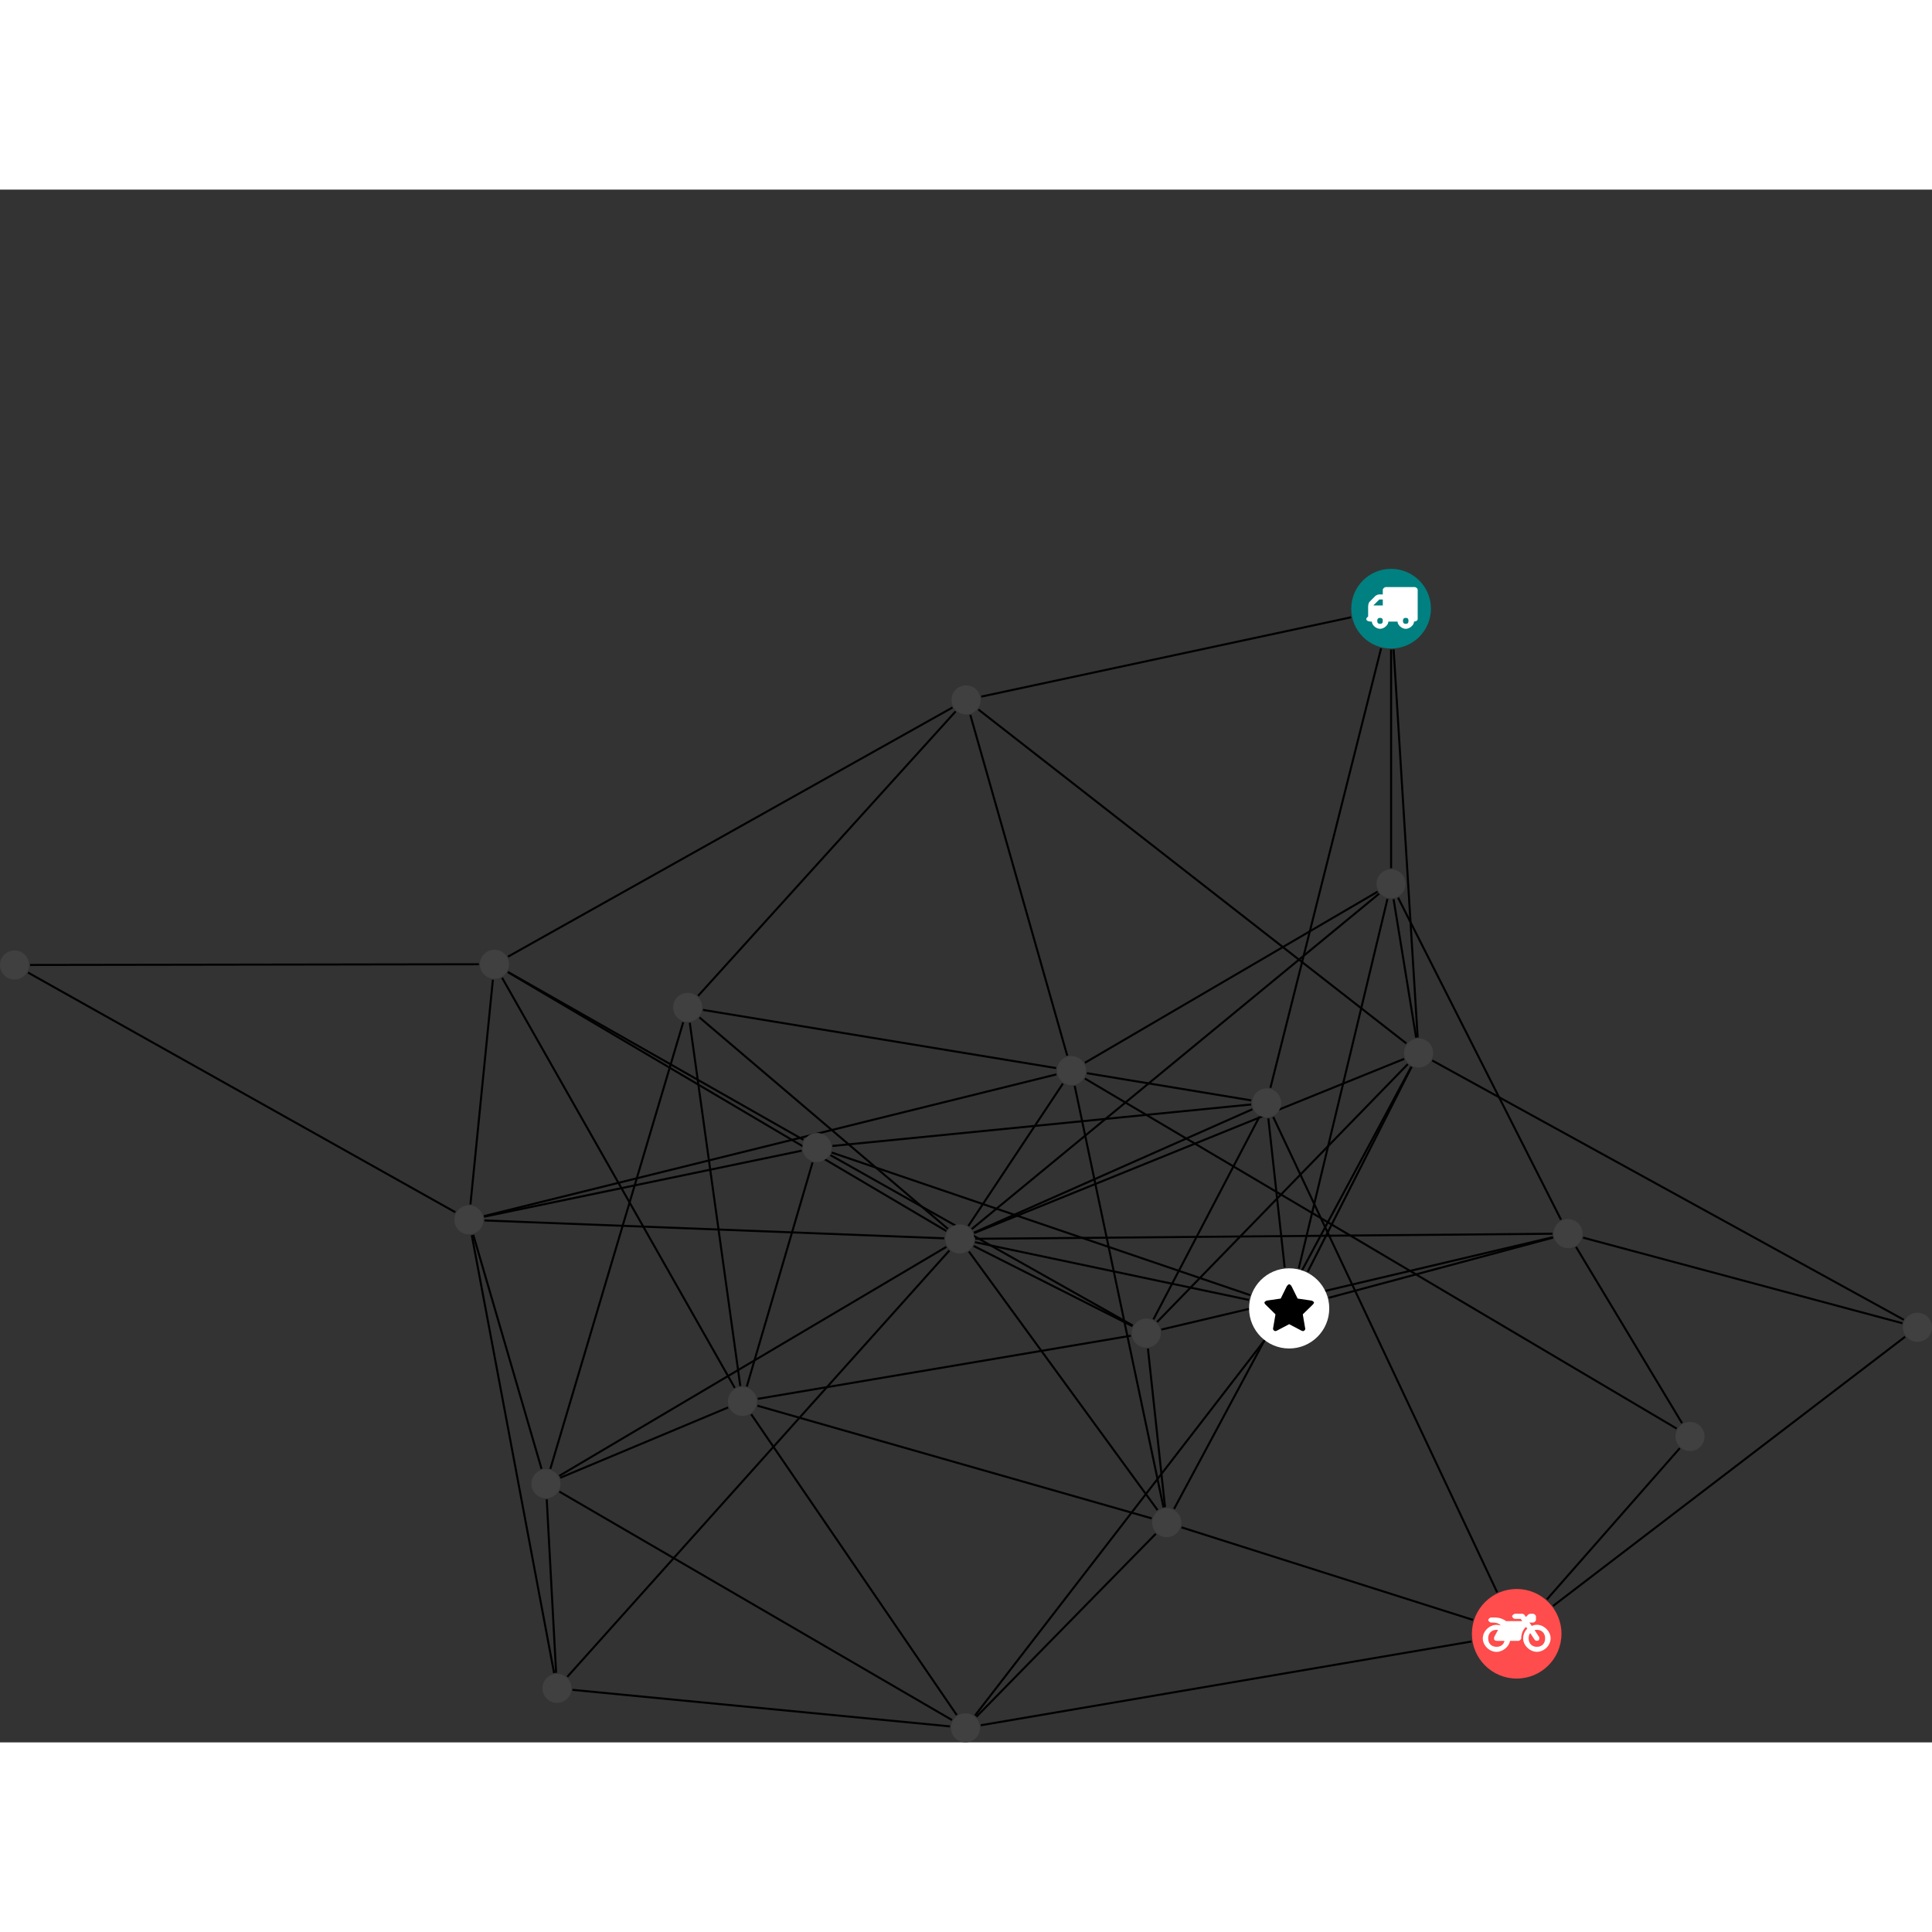 <?xml version="1.0" encoding="UTF-8"?>
<svg xmlns="http://www.w3.org/2000/svg" xmlns:xlink="http://www.w3.org/1999/xlink" width="374.712pt" height="374.712pt" viewBox="0.000 -73.550 374.712 301.162" version="1.1">
<rect x="0.000" y="-73.550" width="374.712" height="301.162" fill="#333333" stroke="none"/>
<defs>
<g>
<symbol overflow="visible" id="glyph0-0">
<path style="stroke:none;" d="M 1.422 -0.75 L 1.422 -7.922 L 3.562 -7.922 L 3.562 -0.891 L 1.422 -0.891 Z M 0.625 0 L 4.531 0 L 4.531 -8.812 L 0.438 -8.812 L 0.438 0 Z M 0.625 0 "/>
</symbol>
<symbol overflow="visible" id="glyph0-1">
<path style="stroke:none;" d="M 3.375 -0.844 C 3.375 -0.453 3.234 -0.266 2.844 -0.266 C 2.469 -0.266 2.297 -0.453 2.297 -0.844 C 2.297 -1.219 2.469 -1.422 2.844 -1.422 C 3.234 -1.422 3.375 -1.219 3.375 -0.844 Z M 1.594 -3.688 L 1.594 -3.859 C 1.594 -3.875 1.578 -3.875 1.594 -3.891 L 2.688 -4.969 C 2.703 -5 2.656 -4.984 2.688 -4.984 L 3.375 -4.984 L 3.375 -3.828 L 1.594 -3.828 Z M 8.359 -0.844 C 8.359 -0.453 8.219 -0.266 7.828 -0.266 C 7.453 -0.266 7.281 -0.453 7.281 -0.844 C 7.281 -1.219 7.453 -1.422 7.828 -1.422 C 8.219 -1.422 8.359 -1.219 8.359 -0.844 Z M 10.141 -6.891 C 10.141 -7.094 9.812 -7.391 9.609 -7.391 L 3.922 -7.391 C 3.719 -7.391 3.375 -7.094 3.375 -6.891 L 3.375 -5.969 L 2.672 -5.969 C 2.469 -5.969 2.078 -5.812 1.938 -5.672 L 0.844 -4.578 C 0.531 -4.266 0.531 -3.734 0.531 -3.328 L 0.531 -1.688 C 0.516 -1.688 0.172 -1.391 0.172 -1.203 C 0.172 -0.781 0.781 -0.703 1.062 -0.703 L 1.25 -0.703 C 1.25 -0.047 2.062 0.703 2.844 0.703 C 3.641 0.703 4.453 -0.047 4.453 -0.703 L 6.234 -0.703 C 6.234 -0.047 7.047 0.703 7.828 0.703 C 8.625 0.703 9.438 -0.047 9.438 -0.703 C 9.547 -0.703 10.141 -0.781 10.141 -1.203 Z M 10.141 -6.891 "/>
</symbol>
<symbol overflow="visible" id="glyph0-2">
<path style="stroke:none;" d="M 12.969 -2.906 C 12.844 -3.984 11.859 -5.016 10.781 -5.219 C 10.234 -5.328 9.703 -5.219 9.328 -5.031 L 8.875 -5.688 L 9.609 -5.688 C 9.812 -5.688 10.141 -5.984 10.141 -6.188 L 10.141 -6.891 C 10.141 -7.094 9.812 -7.391 9.609 -7.391 L 9.047 -7.391 C 8.969 -7.391 8.734 -7.312 8.656 -7.25 L 8.188 -6.766 L 7.891 -7.203 C 7.828 -7.281 7.594 -7.391 7.484 -7.391 L 6.078 -7.391 C 5.906 -7.391 5.547 -7.125 5.516 -6.953 C 5.484 -6.734 5.828 -6.406 6.047 -6.406 L 7.188 -6.406 L 7.484 -5.969 L 4.344 -5.969 C 4.141 -6.125 3.375 -6.672 2.141 -6.672 L 1.422 -6.672 C 1.219 -6.672 0.891 -6.375 0.891 -6.188 C 0.891 -5.984 1.219 -5.688 1.422 -5.688 L 1.781 -5.688 C 2.484 -5.688 2.906 -5.516 3.281 -5.188 L 3.25 -5.141 C 3.078 -5.188 2.797 -5.25 2.5 -5.25 C 1.109 -5.25 -0.172 -4 -0.172 -2.625 C -0.172 -1.25 1.109 0 2.5 0 C 3.75 0 4.953 -1.062 5.109 -2.141 L 6.766 -2.141 C 6.969 -2.141 7.281 -2.438 7.281 -2.625 C 7.281 -3.609 7.688 -4.391 8.219 -4.844 L 8.453 -4.5 C 7.969 -4.062 7.578 -3.203 7.672 -2.359 C 7.781 -1.172 8.969 -0.094 10.141 -0.016 C 11.703 0.094 13.156 -1.344 12.969 -2.906 Z M 2.5 -0.984 C 1.516 -0.984 0.875 -1.641 0.875 -2.625 C 0.875 -3.594 1.516 -4.281 2.5 -4.281 C 2.672 -4.281 2.844 -4.234 2.781 -4.25 L 2.047 -2.891 C 2 -2.781 2 -2.469 2.047 -2.359 C 2.125 -2.25 2.375 -2.141 2.5 -2.141 L 4.031 -2.141 C 3.891 -1.453 3.344 -0.984 2.5 -0.984 Z M 10.328 -0.984 C 9.344 -0.984 8.719 -1.641 8.719 -2.625 C 8.719 -3.109 8.859 -3.469 9.031 -3.641 L 9.906 -2.328 C 9.969 -2.219 10.203 -2.141 10.328 -2.141 C 10.391 -2.141 10.594 -2.188 10.641 -2.234 C 10.812 -2.344 10.844 -2.75 10.734 -2.922 L 9.875 -4.219 C 9.859 -4.219 10.094 -4.281 10.328 -4.281 C 11.297 -4.281 11.922 -3.594 11.922 -2.625 C 11.922 -1.641 11.297 -0.984 10.328 -0.984 Z M 10.328 -0.984 "/>
</symbol>
<symbol overflow="visible" id="glyph0-3">
<path style="stroke:none;" d="M 9.438 -5.078 C 9.438 -5.25 9.078 -5.453 8.938 -5.469 L 6.266 -5.859 L 5.078 -8.266 C 5.031 -8.375 4.75 -8.641 4.625 -8.641 C 4.5 -8.641 4.234 -8.375 4.172 -8.266 L 2.984 -5.859 L 0.312 -5.469 C 0.172 -5.453 -0.172 -5.25 -0.172 -5.078 C -0.172 -4.969 -0.062 -4.781 0.016 -4.719 L 1.969 -2.797 L 1.5 -0.062 C 1.5 -0.016 1.5 0.016 1.5 0.047 C 1.5 0.203 1.75 0.453 1.906 0.453 C 1.984 0.453 2.188 0.406 2.25 0.359 L 4.625 -0.891 L 7 0.359 C 7.062 0.406 7.266 0.453 7.344 0.453 C 7.5 0.453 7.75 0.203 7.75 0.047 C 7.75 0.016 7.75 -0.016 7.734 -0.062 L 7.266 -2.797 L 9.234 -4.719 C 9.297 -4.781 9.438 -4.969 9.438 -5.078 Z M 9.438 -5.078 "/>
</symbol>
</g>
<clipPath id="clip1">
  <path d="M 301 124 L 374.711 124 L 374.711 152 L 301 152 Z M 301 124 "/>
</clipPath>
<clipPath id="clip2">
  <path d="M 184 202 L 292 202 L 292 227.613 L 184 227.613 Z M 184 202 "/>
</clipPath>
<clipPath id="clip3">
  <path d="M 295 143 L 374.711 143 L 374.711 207 L 295 207 Z M 295 143 "/>
</clipPath>
<clipPath id="clip4">
  <path d="M 183 144 L 251 144 L 251 227.613 L 183 227.613 Z M 183 144 "/>
</clipPath>
<clipPath id="clip5">
  <path d="M 140 158 L 192 158 L 192 227.613 L 140 227.613 Z M 140 158 "/>
</clipPath>
<clipPath id="clip6">
  <path d="M 102 173 L 191 173 L 191 227.613 L 102 227.613 Z M 102 173 "/>
</clipPath>
<clipPath id="clip7">
  <path d="M 183 181 L 230 181 L 230 227.613 L 183 227.613 Z M 183 181 "/>
</clipPath>
<clipPath id="clip8">
  <path d="M 105 211 L 190 211 L 190 227.613 L 105 227.613 Z M 105 211 "/>
</clipPath>
<clipPath id="clip9">
  <path d="M 272 89 L 374.711 89 L 374.711 152 L 272 152 Z M 272 89 "/>
</clipPath>
<clipPath id="clip10">
  <path d="M 184 221 L 191 221 L 191 227.613 L 184 227.613 Z M 184 221 "/>
</clipPath>
<clipPath id="clip11">
  <path d="M 369 144 L 374.711 144 L 374.711 150 L 369 150 Z M 369 144 "/>
</clipPath>
</defs>
<g id="surface1">
<path style="fill:none;stroke-width:0.399;stroke-linecap:butt;stroke-linejoin:miter;stroke:rgb(0%,0%,0%);stroke-opacity:1;stroke-miterlimit:10;" d="M -0 -7.927 L -0 -50.345 " transform="matrix(1,0,0,-1,269.801,7.729)"/>
<path style="fill:none;stroke-width:0.399;stroke-linecap:butt;stroke-linejoin:miter;stroke:rgb(0%,0%,0%);stroke-opacity:1;stroke-miterlimit:10;" d="M -7.754 -1.666 L -79.485 -17.056 " transform="matrix(1,0,0,-1,269.801,7.729)"/>
<path style="fill:none;stroke-width:0.399;stroke-linecap:butt;stroke-linejoin:miter;stroke:rgb(0%,0%,0%);stroke-opacity:1;stroke-miterlimit:10;" d="M 0.492 -7.912 L 5.156 -83.166 " transform="matrix(1,0,0,-1,269.801,7.729)"/>
<path style="fill:none;stroke-width:0.399;stroke-linecap:butt;stroke-linejoin:miter;stroke:rgb(0%,0%,0%);stroke-opacity:1;stroke-miterlimit:10;" d="M -1.938 -7.689 L -23.403 -92.935 " transform="matrix(1,0,0,-1,269.801,7.729)"/>
<path style="fill:none;stroke-width:0.399;stroke-linecap:butt;stroke-linejoin:miter;stroke:rgb(0%,0%,0%);stroke-opacity:1;stroke-miterlimit:10;" d="M 32.957 -118.513 L 1.363 -56.056 " transform="matrix(1,0,0,-1,269.801,7.729)"/>
<path style="fill:none;stroke-width:0.399;stroke-linecap:butt;stroke-linejoin:miter;stroke:rgb(0%,0%,0%);stroke-opacity:1;stroke-miterlimit:10;" d="M 31.406 -121.986 L -12.063 -133.646 " transform="matrix(1,0,0,-1,269.801,7.729)"/>
<g clip-path="url(#clip1)" clip-rule="nonzero">
<path style="fill:none;stroke-width:0.399;stroke-linecap:butt;stroke-linejoin:miter;stroke:rgb(0%,0%,0%);stroke-opacity:1;stroke-miterlimit:10;" d="M 37.238 -121.986 L 99.179 -138.591 " transform="matrix(1,0,0,-1,269.801,7.729)"/>
</g>
<path style="fill:none;stroke-width:0.399;stroke-linecap:butt;stroke-linejoin:miter;stroke:rgb(0%,0%,0%);stroke-opacity:1;stroke-miterlimit:10;" d="M 31.383 -121.896 L -44.547 -139.814 " transform="matrix(1,0,0,-1,269.801,7.729)"/>
<path style="fill:none;stroke-width:0.399;stroke-linecap:butt;stroke-linejoin:miter;stroke:rgb(0%,0%,0%);stroke-opacity:1;stroke-miterlimit:10;" d="M 35.875 -123.791 L 56.429 -157.97 " transform="matrix(1,0,0,-1,269.801,7.729)"/>
<path style="fill:none;stroke-width:0.399;stroke-linecap:butt;stroke-linejoin:miter;stroke:rgb(0%,0%,0%);stroke-opacity:1;stroke-miterlimit:10;" d="M 31.304 -121.232 L -80.641 -122.212 " transform="matrix(1,0,0,-1,269.801,7.729)"/>
<path style="fill:none;stroke-width:0.399;stroke-linecap:butt;stroke-linejoin:miter;stroke:rgb(0%,0%,0%);stroke-opacity:1;stroke-miterlimit:10;" d="M -59.379 -88.072 L -2.606 -54.884 " transform="matrix(1,0,0,-1,269.801,7.729)"/>
<path style="fill:none;stroke-width:0.399;stroke-linecap:butt;stroke-linejoin:miter;stroke:rgb(0%,0%,0%);stroke-opacity:1;stroke-miterlimit:10;" d="M -64.914 -90.322 L -175.93 -117.814 " transform="matrix(1,0,0,-1,269.801,7.729)"/>
<path style="fill:none;stroke-width:0.399;stroke-linecap:butt;stroke-linejoin:miter;stroke:rgb(0%,0%,0%);stroke-opacity:1;stroke-miterlimit:10;" d="M -62.809 -86.693 L -81.61 -20.591 " transform="matrix(1,0,0,-1,269.801,7.729)"/>
<path style="fill:none;stroke-width:0.399;stroke-linecap:butt;stroke-linejoin:miter;stroke:rgb(0%,0%,0%);stroke-opacity:1;stroke-miterlimit:10;" d="M -59.387 -91.13 L 55.386 -159.021 " transform="matrix(1,0,0,-1,269.801,7.729)"/>
<path style="fill:none;stroke-width:0.399;stroke-linecap:butt;stroke-linejoin:miter;stroke:rgb(0%,0%,0%);stroke-opacity:1;stroke-miterlimit:10;" d="M -64.961 -89.103 L -133.453 -77.818 " transform="matrix(1,0,0,-1,269.801,7.729)"/>
<path style="fill:none;stroke-width:0.399;stroke-linecap:butt;stroke-linejoin:miter;stroke:rgb(0%,0%,0%);stroke-opacity:1;stroke-miterlimit:10;" d="M -61.364 -92.548 L -44.141 -174.31 " transform="matrix(1,0,0,-1,269.801,7.729)"/>
<path style="fill:none;stroke-width:0.399;stroke-linecap:butt;stroke-linejoin:miter;stroke:rgb(0%,0%,0%);stroke-opacity:1;stroke-miterlimit:10;" d="M -63.653 -92.111 L -81.989 -119.724 " transform="matrix(1,0,0,-1,269.801,7.729)"/>
<path style="fill:none;stroke-width:0.399;stroke-linecap:butt;stroke-linejoin:miter;stroke:rgb(0%,0%,0%);stroke-opacity:1;stroke-miterlimit:10;" d="M -59.008 -90.087 L -27.117 -95.369 " transform="matrix(1,0,0,-1,269.801,7.729)"/>
<g clip-path="url(#clip2)" clip-rule="nonzero">
<path style="fill:none;stroke-width:0.399;stroke-linecap:butt;stroke-linejoin:miter;stroke:rgb(0%,0%,0%);stroke-opacity:1;stroke-miterlimit:10;" d="M 15.597 -200.314 L -79.571 -216.56 " transform="matrix(1,0,0,-1,269.801,7.729)"/>
</g>
<g clip-path="url(#clip3)" clip-rule="nonzero">
<path style="fill:none;stroke-width:0.399;stroke-linecap:butt;stroke-linejoin:miter;stroke:rgb(0%,0%,0%);stroke-opacity:1;stroke-miterlimit:10;" d="M 31.418 -193.423 L 99.699 -141.205 " transform="matrix(1,0,0,-1,269.801,7.729)"/>
</g>
<path style="fill:none;stroke-width:0.399;stroke-linecap:butt;stroke-linejoin:miter;stroke:rgb(0%,0%,0%);stroke-opacity:1;stroke-miterlimit:10;" d="M 30.226 -192.146 L 55.992 -162.826 " transform="matrix(1,0,0,-1,269.801,7.729)"/>
<path style="fill:none;stroke-width:0.399;stroke-linecap:butt;stroke-linejoin:miter;stroke:rgb(0%,0%,0%);stroke-opacity:1;stroke-miterlimit:10;" d="M 15.886 -196.13 L -40.645 -178.177 " transform="matrix(1,0,0,-1,269.801,7.729)"/>
<path style="fill:none;stroke-width:0.399;stroke-linecap:butt;stroke-linejoin:miter;stroke:rgb(0%,0%,0%);stroke-opacity:1;stroke-miterlimit:10;" d="M 20.574 -190.779 L -22.852 -98.591 " transform="matrix(1,0,0,-1,269.801,7.729)"/>
<path style="fill:none;stroke-width:0.399;stroke-linecap:butt;stroke-linejoin:miter;stroke:rgb(0%,0%,0%);stroke-opacity:1;stroke-miterlimit:10;" d="M -0.703 -56.294 L -17.906 -127.959 " transform="matrix(1,0,0,-1,269.801,7.729)"/>
<path style="fill:none;stroke-width:0.399;stroke-linecap:butt;stroke-linejoin:miter;stroke:rgb(0%,0%,0%);stroke-opacity:1;stroke-miterlimit:10;" d="M 0.484 -56.341 L 4.855 -83.197 " transform="matrix(1,0,0,-1,269.801,7.729)"/>
<path style="fill:none;stroke-width:0.399;stroke-linecap:butt;stroke-linejoin:miter;stroke:rgb(0%,0%,0%);stroke-opacity:1;stroke-miterlimit:10;" d="M -2.328 -55.279 L -81.328 -120.318 " transform="matrix(1,0,0,-1,269.801,7.729)"/>
<path style="fill:none;stroke-width:0.399;stroke-linecap:butt;stroke-linejoin:miter;stroke:rgb(0%,0%,0%);stroke-opacity:1;stroke-miterlimit:10;" d="M -114.313 -105.119 L -175.906 -117.923 " transform="matrix(1,0,0,-1,269.801,7.729)"/>
<path style="fill:none;stroke-width:0.399;stroke-linecap:butt;stroke-linejoin:miter;stroke:rgb(0%,0%,0%);stroke-opacity:1;stroke-miterlimit:10;" d="M -108.5 -105.478 L -27.321 -133.142 " transform="matrix(1,0,0,-1,269.801,7.729)"/>
<path style="fill:none;stroke-width:0.399;stroke-linecap:butt;stroke-linejoin:miter;stroke:rgb(0%,0%,0%);stroke-opacity:1;stroke-miterlimit:10;" d="M -112.207 -107.4 L -124.957 -150.861 " transform="matrix(1,0,0,-1,269.801,7.729)"/>
<path style="fill:none;stroke-width:0.399;stroke-linecap:butt;stroke-linejoin:miter;stroke:rgb(0%,0%,0%);stroke-opacity:1;stroke-miterlimit:10;" d="M -113.981 -103.013 L -171.285 -70.455 " transform="matrix(1,0,0,-1,269.801,7.729)"/>
<path style="fill:none;stroke-width:0.399;stroke-linecap:butt;stroke-linejoin:miter;stroke:rgb(0%,0%,0%);stroke-opacity:1;stroke-miterlimit:10;" d="M -108.731 -105.986 L -50.114 -139.025 " transform="matrix(1,0,0,-1,269.801,7.729)"/>
<path style="fill:none;stroke-width:0.399;stroke-linecap:butt;stroke-linejoin:miter;stroke:rgb(0%,0%,0%);stroke-opacity:1;stroke-miterlimit:10;" d="M -108.356 -104.205 L -27.141 -96.158 " transform="matrix(1,0,0,-1,269.801,7.729)"/>
<path style="fill:none;stroke-width:0.399;stroke-linecap:butt;stroke-linejoin:miter;stroke:rgb(0%,0%,0%);stroke-opacity:1;stroke-miterlimit:10;" d="M -178.559 -115.537 L -174.207 -71.966 " transform="matrix(1,0,0,-1,269.801,7.729)"/>
<path style="fill:none;stroke-width:0.399;stroke-linecap:butt;stroke-linejoin:miter;stroke:rgb(0%,0%,0%);stroke-opacity:1;stroke-miterlimit:10;" d="M -178.012 -121.435 L -164.77 -166.83 " transform="matrix(1,0,0,-1,269.801,7.729)"/>
<path style="fill:none;stroke-width:0.399;stroke-linecap:butt;stroke-linejoin:miter;stroke:rgb(0%,0%,0%);stroke-opacity:1;stroke-miterlimit:10;" d="M -181.492 -117.06 L -264.356 -70.58 " transform="matrix(1,0,0,-1,269.801,7.729)"/>
<path style="fill:none;stroke-width:0.399;stroke-linecap:butt;stroke-linejoin:miter;stroke:rgb(0%,0%,0%);stroke-opacity:1;stroke-miterlimit:10;" d="M -178.301 -121.505 L -162.336 -206.439 " transform="matrix(1,0,0,-1,269.801,7.729)"/>
<path style="fill:none;stroke-width:0.399;stroke-linecap:butt;stroke-linejoin:miter;stroke:rgb(0%,0%,0%);stroke-opacity:1;stroke-miterlimit:10;" d="M -175.844 -118.654 L -86.672 -122.119 " transform="matrix(1,0,0,-1,269.801,7.729)"/>
<g clip-path="url(#clip4)" clip-rule="nonzero">
<path style="fill:none;stroke-width:0.399;stroke-linecap:butt;stroke-linejoin:miter;stroke:rgb(0%,0%,0%);stroke-opacity:1;stroke-miterlimit:10;" d="M -24.641 -142.029 L -80.699 -214.677 " transform="matrix(1,0,0,-1,269.801,7.729)"/>
</g>
<path style="fill:none;stroke-width:0.399;stroke-linecap:butt;stroke-linejoin:miter;stroke:rgb(0%,0%,0%);stroke-opacity:1;stroke-miterlimit:10;" d="M -16.16 -128.599 L 3.976 -88.869 " transform="matrix(1,0,0,-1,269.801,7.729)"/>
<path style="fill:none;stroke-width:0.399;stroke-linecap:butt;stroke-linejoin:miter;stroke:rgb(0%,0%,0%);stroke-opacity:1;stroke-miterlimit:10;" d="M -27.574 -134.068 L -80.703 -122.861 " transform="matrix(1,0,0,-1,269.801,7.729)"/>
<path style="fill:none;stroke-width:0.399;stroke-linecap:butt;stroke-linejoin:miter;stroke:rgb(0%,0%,0%);stroke-opacity:1;stroke-miterlimit:10;" d="M -20.637 -127.787 L -23.809 -98.861 " transform="matrix(1,0,0,-1,269.801,7.729)"/>
<g clip-path="url(#clip5)" clip-rule="nonzero">
<path style="fill:none;stroke-width:0.399;stroke-linecap:butt;stroke-linejoin:miter;stroke:rgb(0%,0%,0%);stroke-opacity:1;stroke-miterlimit:10;" d="M -124.102 -156.248 L -84.246 -214.576 " transform="matrix(1,0,0,-1,269.801,7.729)"/>
</g>
<path style="fill:none;stroke-width:0.399;stroke-linecap:butt;stroke-linejoin:miter;stroke:rgb(0%,0%,0%);stroke-opacity:1;stroke-miterlimit:10;" d="M -127.293 -151.13 L -172.418 -71.587 " transform="matrix(1,0,0,-1,269.801,7.729)"/>
<path style="fill:none;stroke-width:0.399;stroke-linecap:butt;stroke-linejoin:miter;stroke:rgb(0%,0%,0%);stroke-opacity:1;stroke-miterlimit:10;" d="M -122.828 -153.251 L -50.461 -141.009 " transform="matrix(1,0,0,-1,269.801,7.729)"/>
<path style="fill:none;stroke-width:0.399;stroke-linecap:butt;stroke-linejoin:miter;stroke:rgb(0%,0%,0%);stroke-opacity:1;stroke-miterlimit:10;" d="M -128.59 -154.923 L -161.141 -168.56 " transform="matrix(1,0,0,-1,269.801,7.729)"/>
<path style="fill:none;stroke-width:0.399;stroke-linecap:butt;stroke-linejoin:miter;stroke:rgb(0%,0%,0%);stroke-opacity:1;stroke-miterlimit:10;" d="M -126.219 -150.767 L -136.016 -80.318 " transform="matrix(1,0,0,-1,269.801,7.729)"/>
<path style="fill:none;stroke-width:0.399;stroke-linecap:butt;stroke-linejoin:miter;stroke:rgb(0%,0%,0%);stroke-opacity:1;stroke-miterlimit:10;" d="M -122.903 -154.583 L -46.422 -176.435 " transform="matrix(1,0,0,-1,269.801,7.729)"/>
<g clip-path="url(#clip6)" clip-rule="nonzero">
<path style="fill:none;stroke-width:0.399;stroke-linecap:butt;stroke-linejoin:miter;stroke:rgb(0%,0%,0%);stroke-opacity:1;stroke-miterlimit:10;" d="M -85.153 -215.552 L -161.313 -171.244 " transform="matrix(1,0,0,-1,269.801,7.729)"/>
</g>
<g clip-path="url(#clip7)" clip-rule="nonzero">
<path style="fill:none;stroke-width:0.399;stroke-linecap:butt;stroke-linejoin:miter;stroke:rgb(0%,0%,0%);stroke-opacity:1;stroke-miterlimit:10;" d="M -80.43 -214.912 L -45.633 -179.419 " transform="matrix(1,0,0,-1,269.801,7.729)"/>
</g>
<g clip-path="url(#clip8)" clip-rule="nonzero">
<path style="fill:none;stroke-width:0.399;stroke-linecap:butt;stroke-linejoin:miter;stroke:rgb(0%,0%,0%);stroke-opacity:1;stroke-miterlimit:10;" d="M -85.547 -216.779 L -158.774 -209.693 " transform="matrix(1,0,0,-1,269.801,7.729)"/>
</g>
<g clip-path="url(#clip9)" clip-rule="nonzero">
<path style="fill:none;stroke-width:0.399;stroke-linecap:butt;stroke-linejoin:miter;stroke:rgb(0%,0%,0%);stroke-opacity:1;stroke-miterlimit:10;" d="M 99.449 -137.919 L 7.984 -87.63 " transform="matrix(1,0,0,-1,269.801,7.729)"/>
</g>
<path style="fill:none;stroke-width:0.399;stroke-linecap:butt;stroke-linejoin:miter;stroke:rgb(0%,0%,0%);stroke-opacity:1;stroke-miterlimit:10;" d="M -171.274 -67.49 L -85.067 -19.166 " transform="matrix(1,0,0,-1,269.801,7.729)"/>
<path style="fill:none;stroke-width:0.399;stroke-linecap:butt;stroke-linejoin:miter;stroke:rgb(0%,0%,0%);stroke-opacity:1;stroke-miterlimit:10;" d="M -176.926 -68.966 L -263.969 -69.099 " transform="matrix(1,0,0,-1,269.801,7.729)"/>
<path style="fill:none;stroke-width:0.399;stroke-linecap:butt;stroke-linejoin:miter;stroke:rgb(0%,0%,0%);stroke-opacity:1;stroke-miterlimit:10;" d="M -171.309 -70.498 L -86.254 -120.705 " transform="matrix(1,0,0,-1,269.801,7.729)"/>
<path style="fill:none;stroke-width:0.399;stroke-linecap:butt;stroke-linejoin:miter;stroke:rgb(0%,0%,0%);stroke-opacity:1;stroke-miterlimit:10;" d="M -45.383 -138.345 L 3.238 -88.341 " transform="matrix(1,0,0,-1,269.801,7.729)"/>
<path style="fill:none;stroke-width:0.399;stroke-linecap:butt;stroke-linejoin:miter;stroke:rgb(0%,0%,0%);stroke-opacity:1;stroke-miterlimit:10;" d="M -47.16 -143.505 L -43.844 -174.263 " transform="matrix(1,0,0,-1,269.801,7.729)"/>
<path style="fill:none;stroke-width:0.399;stroke-linecap:butt;stroke-linejoin:miter;stroke:rgb(0%,0%,0%);stroke-opacity:1;stroke-miterlimit:10;" d="M -50.18 -139.146 L -80.965 -123.599 " transform="matrix(1,0,0,-1,269.801,7.729)"/>
<path style="fill:none;stroke-width:0.399;stroke-linecap:butt;stroke-linejoin:miter;stroke:rgb(0%,0%,0%);stroke-opacity:1;stroke-miterlimit:10;" d="M -46.086 -137.833 L -25.535 -98.537 " transform="matrix(1,0,0,-1,269.801,7.729)"/>
<path style="fill:none;stroke-width:0.399;stroke-linecap:butt;stroke-linejoin:miter;stroke:rgb(0%,0%,0%);stroke-opacity:1;stroke-miterlimit:10;" d="M -80.055 -19.544 L 2.961 -84.322 " transform="matrix(1,0,0,-1,269.801,7.729)"/>
<path style="fill:none;stroke-width:0.399;stroke-linecap:butt;stroke-linejoin:miter;stroke:rgb(0%,0%,0%);stroke-opacity:1;stroke-miterlimit:10;" d="M -84.461 -19.927 L -134.406 -75.091 " transform="matrix(1,0,0,-1,269.801,7.729)"/>
<path style="fill:none;stroke-width:0.399;stroke-linecap:butt;stroke-linejoin:miter;stroke:rgb(0%,0%,0%);stroke-opacity:1;stroke-miterlimit:10;" d="M -163.063 -166.833 L -137.293 -80.22 " transform="matrix(1,0,0,-1,269.801,7.729)"/>
<path style="fill:none;stroke-width:0.399;stroke-linecap:butt;stroke-linejoin:miter;stroke:rgb(0%,0%,0%);stroke-opacity:1;stroke-miterlimit:10;" d="M -163.762 -172.74 L -161.942 -206.392 " transform="matrix(1,0,0,-1,269.801,7.729)"/>
<path style="fill:none;stroke-width:0.399;stroke-linecap:butt;stroke-linejoin:miter;stroke:rgb(0%,0%,0%);stroke-opacity:1;stroke-miterlimit:10;" d="M -161.324 -168.189 L -86.254 -123.775 " transform="matrix(1,0,0,-1,269.801,7.729)"/>
<path style="fill:none;stroke-width:0.399;stroke-linecap:butt;stroke-linejoin:miter;stroke:rgb(0%,0%,0%);stroke-opacity:1;stroke-miterlimit:10;" d="M 3.914 -88.837 L -42.094 -174.603 " transform="matrix(1,0,0,-1,269.801,7.729)"/>
<path style="fill:none;stroke-width:0.399;stroke-linecap:butt;stroke-linejoin:miter;stroke:rgb(0%,0%,0%);stroke-opacity:1;stroke-miterlimit:10;" d="M 2.543 -87.31 L -80.86 -121.103 " transform="matrix(1,0,0,-1,269.801,7.729)"/>
<path style="fill:none;stroke-width:0.399;stroke-linecap:butt;stroke-linejoin:miter;stroke:rgb(0%,0%,0%);stroke-opacity:1;stroke-miterlimit:10;" d="M -134.133 -79.283 L -85.953 -120.283 " transform="matrix(1,0,0,-1,269.801,7.729)"/>
<path style="fill:none;stroke-width:0.399;stroke-linecap:butt;stroke-linejoin:miter;stroke:rgb(0%,0%,0%);stroke-opacity:1;stroke-miterlimit:10;" d="M -45.297 -174.826 L -81.879 -124.677 " transform="matrix(1,0,0,-1,269.801,7.729)"/>
<path style="fill:none;stroke-width:0.399;stroke-linecap:butt;stroke-linejoin:miter;stroke:rgb(0%,0%,0%);stroke-opacity:1;stroke-miterlimit:10;" d="M -159.766 -207.158 L -85.672 -124.486 " transform="matrix(1,0,0,-1,269.801,7.729)"/>
<path style="fill:none;stroke-width:0.399;stroke-linecap:butt;stroke-linejoin:miter;stroke:rgb(0%,0%,0%);stroke-opacity:1;stroke-miterlimit:10;" d="M -80.899 -121.013 L -26.899 -97.084 " transform="matrix(1,0,0,-1,269.801,7.729)"/>
<path style=" stroke:none;fill-rule:nonzero;fill:rgb(0%,50%,50%);fill-opacity:1;" d="M 277.531 7.73 C 277.531 3.461 274.07 0 269.801 0 C 265.531 0 262.074 3.461 262.074 7.73 C 262.074 11.996 265.531 15.457 269.801 15.457 C 274.07 15.457 277.531 11.996 277.531 7.73 Z M 277.531 7.73 "/>
<g style="fill:rgb(100%,100%,100%);fill-opacity:1;">
  <use xlink:href="#glyph0-1" x="264.819" y="10.932"/>
</g>
<path style=" stroke:none;fill-rule:nonzero;fill:rgb(25%,25%,25%);fill-opacity:1;" d="M 306.938 128.934 C 306.938 127.375 305.676 126.113 304.121 126.113 C 302.566 126.113 301.305 127.375 301.305 128.934 C 301.305 130.488 302.566 131.75 304.121 131.75 C 305.676 131.75 306.938 130.488 306.938 128.934 Z M 306.938 128.934 "/>
<path style=" stroke:none;fill-rule:nonzero;fill:rgb(25%,25%,25%);fill-opacity:1;" d="M 210.633 97.324 C 210.633 95.766 209.371 94.504 207.816 94.504 C 206.258 94.504 204.996 95.766 204.996 97.324 C 204.996 98.879 206.258 100.141 207.816 100.141 C 209.371 100.141 210.633 98.879 210.633 97.324 Z M 210.633 97.324 "/>
<path style=" stroke:none;fill-rule:nonzero;fill:rgb(100%,29.999%,29.999%);fill-opacity:1;" d="M 302.848 206.547 C 302.848 201.75 298.957 197.859 294.16 197.859 C 289.363 197.859 285.473 201.75 285.473 206.547 C 285.473 211.344 289.363 215.234 294.16 215.234 C 298.957 215.234 302.848 211.344 302.848 206.547 Z M 302.848 206.547 "/>
<g style="fill:rgb(100%,100%,100%);fill-opacity:1;">
  <use xlink:href="#glyph0-2" x="287.759" y="210.059"/>
</g>
<path style=" stroke:none;fill-rule:nonzero;fill:rgb(25%,25%,25%);fill-opacity:1;" d="M 272.617 61.09 C 272.617 59.535 271.355 58.273 269.801 58.273 C 268.246 58.273 266.984 59.535 266.984 61.09 C 266.984 62.645 268.246 63.906 269.801 63.906 C 271.355 63.906 272.617 62.645 272.617 61.09 Z M 272.617 61.09 "/>
<path style=" stroke:none;fill-rule:nonzero;fill:rgb(25%,25%,25%);fill-opacity:1;" d="M 161.262 112.23 C 161.262 110.672 160 109.41 158.445 109.41 C 156.887 109.41 155.625 110.672 155.625 112.23 C 155.625 113.785 156.887 115.047 158.445 115.047 C 160 115.047 161.262 113.785 161.262 112.23 Z M 161.262 112.23 "/>
<path style=" stroke:none;fill-rule:nonzero;fill:rgb(25%,25%,25%);fill-opacity:1;" d="M 93.762 126.266 C 93.762 124.707 92.5 123.445 90.945 123.445 C 89.387 123.445 88.125 124.707 88.125 126.266 C 88.125 127.82 89.387 129.082 90.945 129.082 C 92.5 129.082 93.762 127.82 93.762 126.266 Z M 93.762 126.266 "/>
<path style=" stroke:none;fill-rule:nonzero;fill:rgb(100%,100%,100%);fill-opacity:1;" d="M 257.809 143.441 C 257.809 139.148 254.328 135.664 250.031 135.664 C 245.738 135.664 242.258 139.148 242.258 143.441 C 242.258 147.734 245.738 151.215 250.031 151.215 C 254.328 151.215 257.809 147.734 257.809 143.441 Z M 257.809 143.441 "/>
<g style="fill:rgb(0%,0%,0%);fill-opacity:1;">
  <use xlink:href="#glyph0-3" x="245.41" y="147.391"/>
</g>
<path style=" stroke:none;fill-rule:nonzero;fill:rgb(25%,25%,25%);fill-opacity:1;" d="M 146.816 161.48 C 146.816 159.926 145.555 158.664 143.996 158.664 C 142.441 158.664 141.18 159.926 141.18 161.48 C 141.18 163.039 142.441 164.301 143.996 164.301 C 145.555 164.301 146.816 163.039 146.816 161.48 Z M 146.816 161.48 "/>
<g clip-path="url(#clip10)" clip-rule="nonzero">
<path style=" stroke:none;fill-rule:nonzero;fill:rgb(25%,25%,25%);fill-opacity:1;" d="M 190.074 224.793 C 190.074 223.238 188.812 221.977 187.258 221.977 C 185.703 221.977 184.441 223.238 184.441 224.793 C 184.441 226.352 185.703 227.613 187.258 227.613 C 188.812 227.613 190.074 226.352 190.074 224.793 Z M 190.074 224.793 "/>
</g>
<g clip-path="url(#clip11)" clip-rule="nonzero">
<path style=" stroke:none;fill-rule:nonzero;fill:rgb(25%,25%,25%);fill-opacity:1;" d="M 374.711 147.102 C 374.711 145.543 373.449 144.281 371.895 144.281 C 370.336 144.281 369.074 145.543 369.074 147.102 C 369.074 148.656 370.336 149.918 371.895 149.918 C 373.449 149.918 374.711 148.656 374.711 147.102 Z M 374.711 147.102 "/>
</g>
<path style=" stroke:none;fill-rule:nonzero;fill:rgb(25%,25%,25%);fill-opacity:1;" d="M 98.715 76.691 C 98.715 75.137 97.453 73.875 95.895 73.875 C 94.34 73.875 93.078 75.137 93.078 76.691 C 93.078 78.25 94.34 79.512 95.895 79.512 C 97.453 79.512 98.715 78.25 98.715 76.691 Z M 98.715 76.691 "/>
<path style=" stroke:none;fill-rule:nonzero;fill:rgb(25%,25%,25%);fill-opacity:1;" d="M 225.137 148.234 C 225.137 146.676 223.875 145.414 222.316 145.414 C 220.762 145.414 219.5 146.676 219.5 148.234 C 219.5 149.789 220.762 151.051 222.316 151.051 C 223.875 151.051 225.137 149.789 225.137 148.234 Z M 225.137 148.234 "/>
<path style=" stroke:none;fill-rule:nonzero;fill:rgb(25%,25%,25%);fill-opacity:1;" d="M 190.184 25.418 C 190.184 23.863 188.922 22.602 187.367 22.602 C 185.812 22.602 184.551 23.863 184.551 25.418 C 184.551 26.973 185.812 28.234 187.367 28.234 C 188.922 28.234 190.184 26.973 190.184 25.418 Z M 190.184 25.418 "/>
<path style=" stroke:none;fill-rule:nonzero;fill:rgb(25%,25%,25%);fill-opacity:1;" d="M 108.699 177.453 C 108.699 175.898 107.438 174.637 105.879 174.637 C 104.324 174.637 103.062 175.898 103.062 177.453 C 103.062 179.008 104.324 180.27 105.879 180.27 C 107.438 180.27 108.699 179.008 108.699 177.453 Z M 108.699 177.453 "/>
<path style=" stroke:none;fill-rule:nonzero;fill:rgb(25%,25%,25%);fill-opacity:1;" d="M 277.961 93.906 C 277.961 92.348 276.699 91.086 275.141 91.086 C 273.586 91.086 272.324 92.348 272.324 93.906 C 272.324 95.461 273.586 96.723 275.141 96.723 C 276.699 96.723 277.961 95.461 277.961 93.906 Z M 277.961 93.906 "/>
<path style=" stroke:none;fill-rule:nonzero;fill:rgb(25%,25%,25%);fill-opacity:1;" d="M 330.602 168.285 C 330.602 166.727 329.34 165.465 327.781 165.465 C 326.227 165.465 324.965 166.727 324.965 168.285 C 324.965 169.84 326.227 171.102 327.781 171.102 C 329.34 171.102 330.602 169.84 330.602 168.285 Z M 330.602 168.285 "/>
<path style=" stroke:none;fill-rule:nonzero;fill:rgb(25%,25%,25%);fill-opacity:1;" d="M 5.637 76.832 C 5.637 75.277 4.375 74.016 2.816 74.016 C 1.262 74.016 0 75.277 0 76.832 C 0 78.391 1.262 79.652 2.816 79.652 C 4.375 79.652 5.637 78.391 5.637 76.832 Z M 5.637 76.832 "/>
<path style=" stroke:none;fill-rule:nonzero;fill:rgb(25%,25%,25%);fill-opacity:1;" d="M 136.188 85.055 C 136.188 83.5 134.926 82.238 133.371 82.238 C 131.812 82.238 130.551 83.5 130.551 85.055 C 130.551 86.613 131.812 87.875 133.371 87.875 C 134.926 87.875 136.188 86.613 136.188 85.055 Z M 136.188 85.055 "/>
<path style=" stroke:none;fill-rule:nonzero;fill:rgb(25%,25%,25%);fill-opacity:1;" d="M 229.102 184.992 C 229.102 183.434 227.84 182.172 226.281 182.172 C 224.727 182.172 223.465 183.434 223.465 184.992 C 223.465 186.547 224.727 187.809 226.281 187.809 C 227.84 187.809 229.102 186.547 229.102 184.992 Z M 229.102 184.992 "/>
<path style=" stroke:none;fill-rule:nonzero;fill:rgb(25%,25%,25%);fill-opacity:1;" d="M 110.844 217.129 C 110.844 215.574 109.582 214.312 108.023 214.312 C 106.469 214.312 105.207 215.574 105.207 217.129 C 105.207 218.688 106.469 219.949 108.023 219.949 C 109.582 219.949 110.844 218.688 110.844 217.129 Z M 110.844 217.129 "/>
<path style=" stroke:none;fill-rule:nonzero;fill:rgb(25%,25%,25%);fill-opacity:1;" d="M 188.965 129.965 C 188.965 128.41 187.703 127.148 186.145 127.148 C 184.59 127.148 183.328 128.41 183.328 129.965 C 183.328 131.52 184.59 132.781 186.145 132.781 C 187.703 132.781 188.965 131.52 188.965 129.965 Z M 188.965 129.965 "/>
<path style=" stroke:none;fill-rule:nonzero;fill:rgb(25%,25%,25%);fill-opacity:1;" d="M 248.48 103.59 C 248.48 102.031 247.219 100.77 245.66 100.77 C 244.105 100.77 242.844 102.031 242.844 103.59 C 242.844 105.145 244.105 106.406 245.66 106.406 C 247.219 106.406 248.48 105.145 248.48 103.59 Z M 248.48 103.59 "/>
</g>
</svg>
